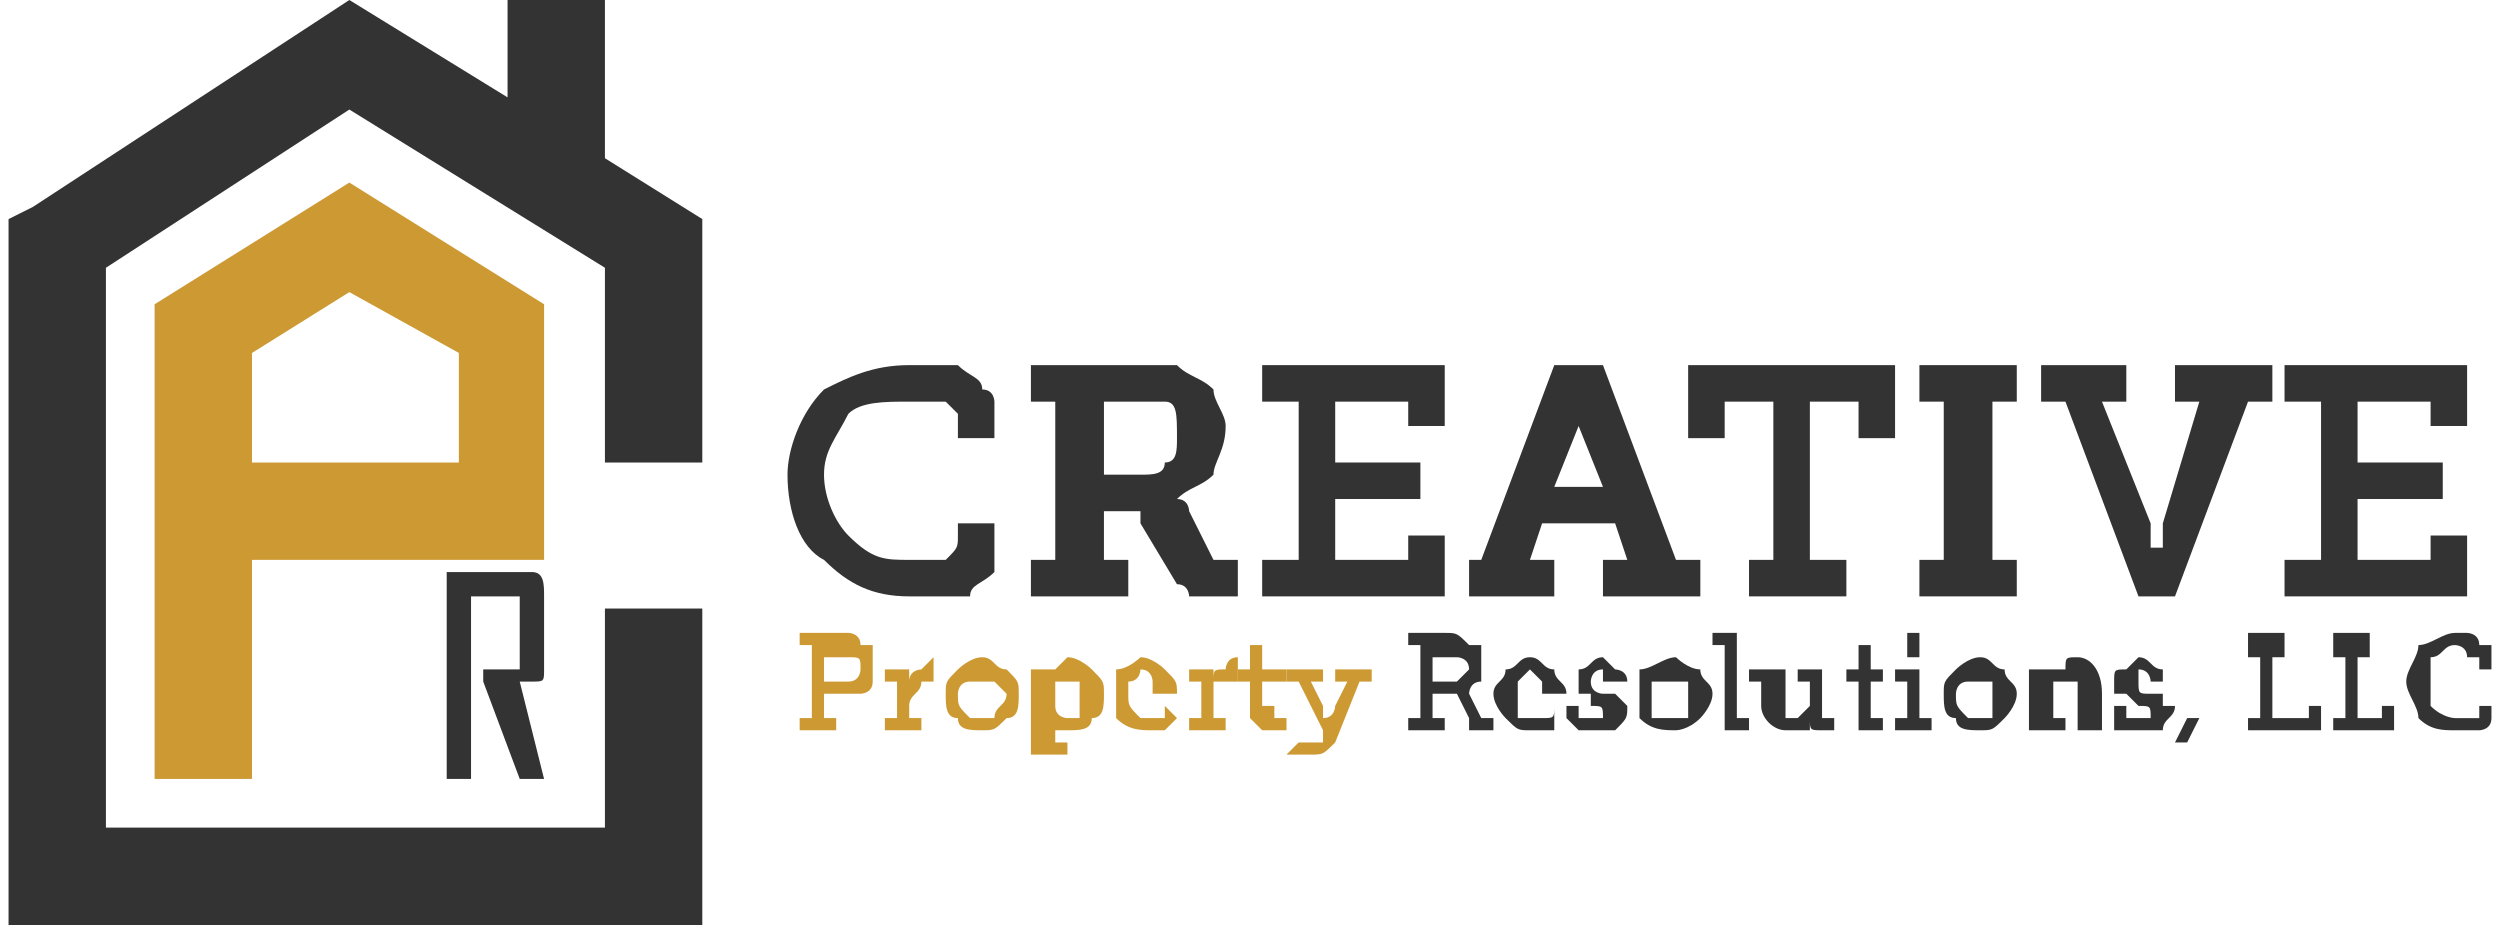 <?xml version="1.0" encoding="UTF-8"?>
<!DOCTYPE svg PUBLIC "-//W3C//DTD SVG 1.1//EN" "http://www.w3.org/Graphics/SVG/1.1/DTD/svg11.dtd">
<!-- Creator: CorelDRAW X7 -->
<svg xmlns="http://www.w3.org/2000/svg" xml:space="preserve" width="200px" height="74px" version="1.1" style="shape-rendering:geometricPrecision; text-rendering:geometricPrecision; image-rendering:optimizeQuality; fill-rule:evenodd; clip-rule:evenodd"
viewBox="0 0 204 76"
 xmlns:xlink="http://www.w3.org/1999/xlink">
 <defs>
  <style type="text/css">
   <![CDATA[
    .fil1 {fill:#333333}
    .fil0 {fill:#CC9933}
    .fil2 {fill:#333333;fill-rule:nonzero}
    .fil3 {fill:#CC9933;fill-rule:nonzero}
   ]]>
  </style>
 </defs>
 <g id="Layer_x0020_1">
  <path class="fil0" d="M44 34l0 4 0 3 0 2 0 3 -23 0 -1 0 0 1 0 3 0 6 0 8 -8 0 0 -4 0 -4 0 -10 0 -8 0 -13 16 -10 16 10 0 6 0 3zm-7 4l0 -4 0 -5 -9 -5 -8 5 0 9 1 0 16 0z"/>
  <polygon class="fil1" points="2,17 28,0 41,8 41,0 49,0 49,13 57,18 57,38 49,38 49,22 28,9 8,22 8,68 49,68 49,50 57,50 57,76 0,76 0,18 "/>
  <path class="fil2" d="M67 46c-2,-1 -3,-4 -3,-7 0,-2 1,-5 3,-7 2,-1 4,-2 7,-2 0,0 1,0 2,0 1,0 1,0 2,0 1,1 2,1 2,2 1,0 1,1 1,1l0 3 -3 0 0 -2c0,0 0,0 -1,-1 0,0 -1,0 -1,0 -1,0 -2,0 -2,0 -2,0 -4,0 -5,1 -1,2 -2,3 -2,5 0,2 1,4 2,5 2,2 3,2 5,2 1,0 1,0 2,0 0,0 1,0 1,0 1,-1 1,-1 1,-2l0 -1 3 0 0 3c0,0 0,1 0,1 -1,1 -2,1 -2,2 -1,0 -2,0 -3,0 -1,0 -1,0 -2,0 -3,0 -5,-1 -7,-3z"/>
  <path id="1" class="fil2" d="M84 49l0 -3 2 0 0 -13 -2 0 0 -3 9 0c1,0 2,0 3,0 1,1 2,1 3,2 0,1 1,2 1,3 0,2 -1,3 -1,4 -1,1 -2,1 -3,2l0 0 0 0c1,0 1,1 1,1l2 4c0,0 1,0 2,0l0 0 0 3 -2 0c-1,0 -1,0 -2,0 0,0 0,-1 -1,-1l-3 -5c0,-1 0,-1 0,-1 0,0 -1,0 -1,0l-2 0 0 4 2 0 0 3 -8 0zm6 -10l3 0c1,0 2,0 2,-1 1,0 1,-1 1,-2 0,-2 0,-3 -1,-3 -1,0 -2,0 -3,0l-2 0 0 6z"/>
  <polygon id="2" class="fil2" points="103,49 103,46 106,46 106,33 103,33 103,30 118,30 118,35 115,35 115,33 109,33 109,38 116,38 116,41 109,41 109,46 115,46 115,44 118,44 118,49 "/>
  <path id="3" class="fil2" d="M120 49l0 -3 1 0 6 -16 4 0 6 16 2 0 0 3 -8 0 0 -3 2 0 -1 -3 -6 0 -1 3 2 0 0 3 -7 0zm7 -9l4 0 -2 -5 0 -2c0,0 0,0 0,0l0 0 0 0c0,1 0,1 0,1 0,0 0,0 0,1l-2 5z"/>
  <polygon id="4" class="fil2" points="138,36 138,30 155,30 155,36 152,36 152,33 148,33 148,46 151,46 151,49 143,49 143,46 145,46 145,33 141,33 141,36 "/>
  <polygon id="5" class="fil2" points="157,49 157,46 159,46 159,33 157,33 157,30 165,30 165,33 163,33 163,46 165,46 165,49 "/>
  <path id="6" class="fil2" d="M167 33l0 -3 7 0 0 3 -2 0 4 10c0,1 0,1 0,1 0,0 0,1 0,1l0 0 0 0 1 0c0,0 0,-1 0,-1 0,0 0,0 0,-1l3 -10 -2 0 0 -3 8 0 0 3 -2 0 -6 16 -3 0 -6 -16 -2 0z"/>
  <polygon id="7" class="fil2" points="187,49 187,46 190,46 190,33 187,33 187,30 202,30 202,35 199,35 199,33 193,33 193,38 200,38 200,41 193,41 193,46 199,46 199,44 202,44 202,49 "/>
  <path class="fil3" d="M65 60l0 -1 1 0 0 -6 -1 0 0 -1 4 0c0,0 1,0 1,1 0,0 1,0 1,0 0,1 0,1 0,2 0,0 0,1 0,1 0,1 -1,1 -1,1 0,0 -1,0 -1,0l-2 0 0 2 1 0 0 1 -3 0zm2 -4l2 0c0,0 0,0 0,0 1,0 1,-1 1,-1 0,-1 0,-1 -1,-1 0,0 0,0 0,0l-2 0 0 2z"/>
  <path id="1" class="fil3" d="M72 56l0 -1 2 0c0,0 0,0 0,0l0 1c0,0 0,0 0,0 0,0 0,0 0,0l0 0c0,-1 1,-1 1,-1 0,0 1,-1 1,-1 0,0 0,0 0,0 0,0 0,0 0,0l0 2c0,0 0,0 0,0 0,0 0,0 0,0 -1,0 -1,0 -1,0 0,1 -1,1 -1,2l0 1 1 0 0 1 -3 0 0 -1 1 0 0 -3c0,0 0,0 0,0l-1 0z"/>
  <path id="2" class="fil3" d="M78 59c-1,0 -1,-1 -1,-2 0,-1 0,-1 1,-2 0,0 1,-1 2,-1 1,0 1,1 2,1 1,1 1,1 1,2 0,1 0,2 -1,2 -1,1 -1,1 -2,1 -1,0 -2,0 -2,-1zm0 -2c0,1 0,1 1,2 0,0 0,0 1,0 0,0 1,0 1,0 0,-1 1,-1 1,-2 0,0 -1,-1 -1,-1 0,0 -1,0 -1,0 -1,0 -1,0 -1,0 -1,0 -1,1 -1,1z"/>
  <path id="3" class="fil3" d="M84 56l0 -1 1 0c0,0 1,0 1,0l0 0 0 0c0,0 0,0 0,0l0 0c0,0 0,0 0,0 0,0 1,-1 1,-1 1,0 2,1 2,1 1,1 1,1 1,2 0,1 0,2 -1,2 0,1 -1,1 -2,1 0,0 -1,0 -1,0 0,0 0,0 0,-1l0 0 0 1c0,0 0,0 0,0l0 1 1 0 0 1 -3 0 0 -1 0 0 0 -5c0,0 0,0 0,0l0 0zm2 1c0,1 0,1 0,1 0,1 1,1 1,1 0,0 1,0 1,0 0,-1 0,-1 0,-2 0,0 0,-1 0,-1 0,0 0,0 -1,0 0,0 -1,0 -1,0 0,0 0,1 0,1z"/>
  <path id="4" class="fil3" d="M91 57c0,-1 0,-1 0,-2 1,0 2,-1 2,-1 1,0 2,1 2,1 1,1 1,1 1,2 0,0 0,0 0,0l0 0 -4 0c0,1 0,1 1,2 0,0 0,0 1,0 0,0 0,0 1,0 0,0 0,0 0,-1l1 1c0,0 -1,1 -1,1 0,0 -1,0 -1,0 -1,0 -2,0 -3,-1 0,0 0,-1 0,-2zm1 0l2 0c0,-1 0,-1 0,-1 0,0 0,-1 -1,-1 0,0 0,1 -1,1 0,0 0,0 0,1z"/>
  <path id="5" class="fil3" d="M97 56l0 -1 1 0c1,0 1,0 1,0l0 1c0,0 0,0 0,0 0,0 0,0 0,0l0 0c0,-1 0,-1 1,-1 0,0 0,-1 1,-1 0,0 0,0 0,0 0,0 0,0 0,0l0 2c0,0 0,0 0,0 0,0 0,0 -1,0 0,0 0,0 -1,0 0,1 0,1 0,2l0 1 1 0 0 1 -3 0 0 -1 1 0 0 -3c0,0 -1,0 -1,0l0 0z"/>
  <path id="6" class="fil3" d="M101 56l0 -1 1 0 0 -2 1 0 0 2 2 0 0 1 -2 0 0 2c0,0 0,0 1,0 0,1 0,1 0,1 0,0 0,0 0,0 0,0 0,0 1,0 0,0 0,0 0,0 0,0 0,0 0,0l0 0 0 1 0 0c0,0 0,0 -1,0 0,0 0,0 0,0 0,0 -1,0 -1,0 0,0 0,0 0,0 -1,-1 -1,-1 -1,-1 0,0 0,-1 0,-1l0 -2 -1 0z"/>
  <path id="7" class="fil3" d="M105 56l0 -1 3 0 0 1 -1 0 1 2c0,0 0,0 0,1 0,0 0,0 0,0 0,0 0,0 0,0l0 0 0 0c1,0 1,-1 1,-1l1 -2 -1 0 0 -1 3 0 0 1 -1 0 -2 5c-1,1 -1,1 -2,1 -1,0 -1,0 -1,0 0,0 -1,0 -1,0l1 -1c0,0 0,0 0,0 0,0 0,0 1,0 0,0 0,0 1,0l0 -1 -2 -4 -1 0z"/>
  <path id="8" class="fil2" d="M115 60l0 -1 1 0 0 -6 -1 0 0 -1 3 0c1,0 1,0 2,1 0,0 0,0 1,0 0,1 0,1 0,2 0,0 0,1 0,1 -1,0 -1,1 -1,1l0 0 0 0c0,0 0,0 0,0l1 2c0,0 0,0 0,0l1 0 0 1 -1 0c-1,0 -1,0 -1,0 0,0 0,0 0,-1l-1 -2c0,0 -1,0 -1,0 0,0 0,0 0,0l-1 0 0 2 1 0 0 1 -3 0zm2 -4l1 0c1,0 1,0 1,0 1,-1 1,-1 1,-1 0,-1 -1,-1 -1,-1 0,0 0,0 -1,0l-1 0 0 2z"/>
  <path id="9" class="fil2" d="M122 57c0,-1 1,-1 1,-2 1,0 1,-1 2,-1 1,0 1,1 2,1 0,1 1,1 1,2 0,0 0,0 0,0l0 0 -4 0c0,1 0,1 0,2 1,0 1,0 1,0 1,0 1,0 1,0 1,0 1,0 1,-1l0 1c0,0 0,1 0,1 -1,0 -1,0 -2,0 -1,0 -1,0 -2,-1 0,0 -1,-1 -1,-2zm2 0l2 0c0,-1 0,-1 0,-1 0,0 -1,-1 -1,-1 0,0 -1,1 -1,1 0,0 0,0 0,1z"/>
  <path id="10" class="fil2" d="M128 59l0 -1 1 0 0 1c0,0 1,0 1,0 0,0 0,0 1,0 0,0 0,0 0,0 0,0 0,0 0,0 0,-1 0,-1 -1,-1 0,0 0,0 0,0 0,0 0,0 0,-1 0,0 -1,0 -1,0 0,0 0,0 0,0 0,0 0,0 0,0 0,-1 0,-1 0,-1 0,-1 0,-1 0,-1 1,0 1,-1 2,-1 0,0 1,1 1,1 0,0 1,0 1,1l0 0 -2 0 0 0c0,0 0,0 0,0 0,0 0,-1 0,-1 -1,0 -1,1 -1,1 0,0 0,0 0,0 0,0 0,0 0,0 0,1 1,1 1,1 0,0 1,0 1,0 0,0 0,0 0,0 0,0 1,1 1,1 0,0 0,0 0,0 0,1 0,1 -1,2 0,0 -1,0 -1,0 -1,0 -1,0 -1,0 -1,0 -1,0 -1,0 -1,-1 -1,-1 -1,-1z"/>
  <path id="11" class="fil2" d="M134 59c0,0 0,-1 0,-2 0,-1 0,-1 0,-2 1,0 2,-1 3,-1 0,0 1,1 2,1 0,1 1,1 1,2 0,1 -1,2 -1,2 -1,1 -2,1 -2,1 -1,0 -2,0 -3,-1zm1 -2c0,1 0,1 0,2 1,0 1,0 2,0 0,0 0,0 1,0 0,-1 0,-1 0,-2 0,0 0,-1 0,-1 -1,0 -1,0 -1,0 -1,0 -1,0 -2,0 0,0 0,1 0,1z"/>
  <path id="12" class="fil2" d="M140 53l0 -1 2 0 0 6c0,0 0,1 0,1 0,0 1,0 1,0 0,0 0,0 0,0 0,0 0,0 0,0l0 0 0 1 0 0c0,0 0,0 0,0 -1,0 -1,0 -2,0 0,-1 0,-1 0,-2l0 -5 -1 0z"/>
  <path id="13" class="fil2" d="M143 56l0 -1 3 0 0 3c0,0 0,0 0,1 0,0 0,0 1,0 0,0 0,0 1,-1 0,0 0,-1 0,-1l0 -1 -1 0 0 -1 2 0 0 4c0,0 1,0 1,0l0 0 0 1 -1 0c-1,0 -1,0 -1,-1l0 0c0,0 0,0 0,0 0,0 0,0 0,0l0 0 0 0c0,0 0,0 0,0 0,0 0,0 0,1 -1,0 -1,0 -1,0 0,0 -1,0 -1,0 -1,0 -2,-1 -2,-2l0 -2 -1 0z"/>
  <path id="14" class="fil2" d="M151 56l0 -1 1 0 0 -2 1 0 0 2 1 0 0 1 -1 0 0 2c0,0 0,0 0,0 0,1 0,1 0,1 0,0 1,0 1,0 0,0 0,0 0,0 0,0 0,0 0,0 0,0 0,0 0,0l0 0 0 1 0 0c0,0 0,0 0,0 0,0 -1,0 -1,0 0,0 0,0 0,0 -1,0 -1,0 -1,0 0,-1 0,-1 0,-1 0,0 0,-1 0,-1l0 -2 -1 0z"/>
  <path id="15" class="fil2" d="M155 56l0 -1 2 0 0 4 1 0 0 1 -3 0 0 -1 1 0 0 -3 -1 0zm1 -2l0 -2 1 0 0 2 -1 0z"/>
  <path id="16" class="fil2" d="M160 59c-1,0 -1,-1 -1,-2 0,-1 0,-1 1,-2 0,0 1,-1 2,-1 1,0 1,1 2,1 0,1 1,1 1,2 0,1 -1,2 -1,2 -1,1 -1,1 -2,1 -1,0 -2,0 -2,-1zm0 -2c0,1 0,1 1,2 0,0 0,0 1,0 0,0 1,0 1,0 0,-1 0,-1 0,-2 0,0 0,-1 0,-1 0,0 -1,0 -1,0 -1,0 -1,0 -1,0 -1,0 -1,1 -1,1z"/>
  <path id="17" class="fil2" d="M166 56l0 -1 1 0c0,0 1,0 1,0l0 0c0,0 0,1 0,1 0,0 0,0 0,0l0 0c0,0 0,-1 0,-1 0,0 0,0 0,0 0,0 1,0 1,0 0,-1 0,-1 1,-1 1,0 2,1 2,3l0 2 0 0 0 1 -2 0 0 -3c0,-1 0,-1 0,-1 0,0 0,0 -1,0 0,0 -1,0 -1,0 0,1 0,1 0,2l0 1 1 0 0 1 -3 0 0 -1 0 0 0 -3c0,0 0,0 0,0l0 0z"/>
  <path id="18" class="fil2" d="M173 59l0 -1 1 0 0 1c0,0 0,0 0,0 1,0 1,0 1,0 1,0 1,0 1,0 0,0 0,0 0,0 0,-1 0,-1 -1,-1 0,0 0,0 0,0 0,0 0,0 -1,-1 0,0 0,0 0,0 0,0 0,0 0,0 -1,0 -1,0 -1,0 0,-1 0,-1 0,-1 0,-1 0,-1 1,-1 0,0 1,-1 1,-1 1,0 1,1 2,1 0,0 0,0 0,1l0 0 -1 0 0 0c0,0 0,0 0,0 0,0 0,-1 -1,-1 0,0 0,1 0,1 0,0 0,0 0,0 0,0 0,0 0,0 0,1 0,1 1,1 0,0 0,0 0,0 1,0 1,0 1,0 0,0 0,1 0,1 0,0 1,0 1,0 0,1 -1,1 -1,2 -1,0 -1,0 -2,0 0,0 0,0 -1,0 0,0 0,0 -1,0 0,-1 0,-1 0,-1z"/>
  <polygon id="19" class="fil2" points="178,61 179,59 180,59 179,61 "/>
  <polygon id="20" class="fil2" points="184,60 184,59 185,59 185,54 184,54 184,52 187,52 187,54 186,54 186,59 189,59 189,58 190,58 190,60 "/>
  <polygon id="21" class="fil2" points="191,60 191,59 192,59 192,54 191,54 191,52 194,52 194,54 193,54 193,59 195,59 195,58 196,58 196,60 "/>
  <path id="22" class="fil2" d="M198 59c0,-1 -1,-2 -1,-3 0,-1 1,-2 1,-3 1,0 2,-1 3,-1 0,0 1,0 1,0 0,0 1,0 1,1 0,0 1,0 1,0 0,0 0,1 0,1l0 1 -1 0 0 -1c0,0 0,0 0,0 -1,0 -1,0 -1,0 0,-1 -1,-1 -1,-1 -1,0 -1,1 -2,1 0,1 0,1 0,2 0,1 0,2 0,2 1,1 2,1 2,1 0,0 1,0 1,0 0,0 0,0 1,0 0,0 0,-1 0,-1l0 0 1 0 0 1c0,0 0,0 0,0 0,1 -1,1 -1,1 0,0 -1,0 -1,0 0,0 -1,0 -1,0 -1,0 -2,0 -3,-1z"/>
  <path class="fil2" d="M44 64l-2 0 -3 -8c0,0 0,0 0,-1l3 0 0 -6 -4 0 0 15 -2 0 0 -17 7 0c1,0 1,1 1,2l0 6c0,1 0,1 -1,1 0,0 0,0 -1,0l2 8z"/>
 </g>
</svg>

